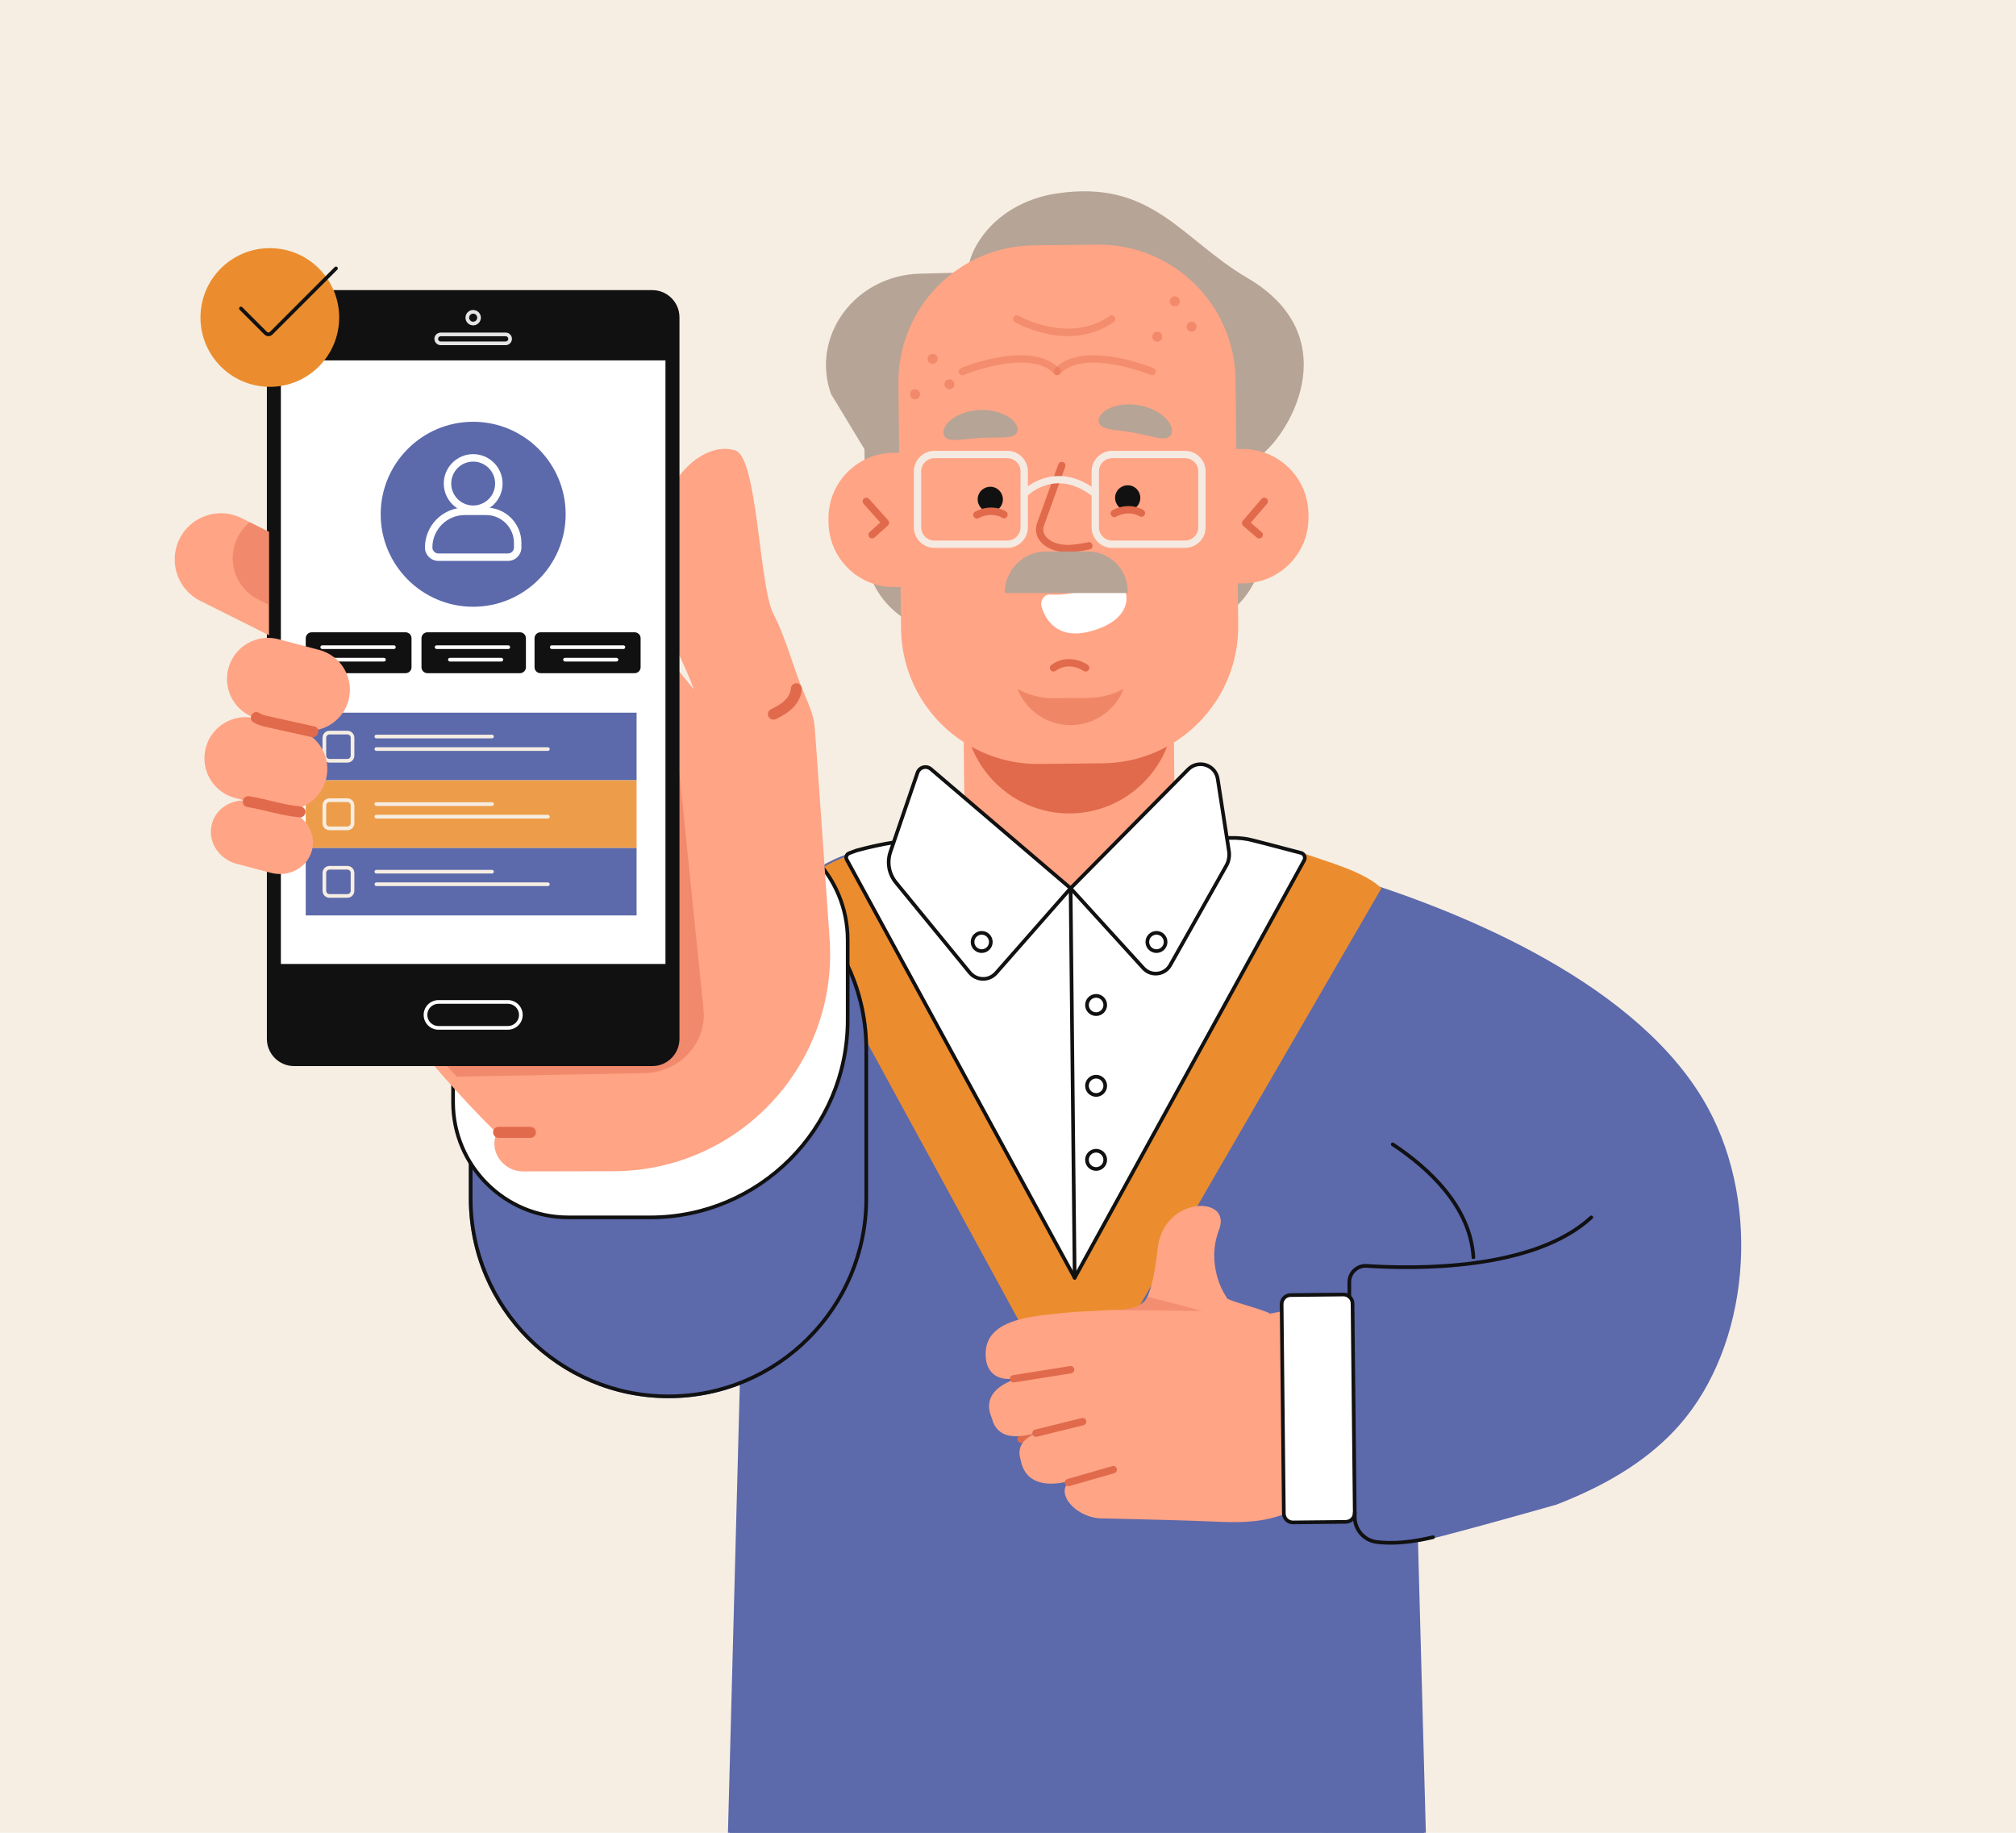 <?xml version="1.0" encoding="utf-8"?>
<!-- Generator: Adobe Illustrator 27.5.0, SVG Export Plug-In . SVG Version: 6.00 Build 0)  -->
<svg version="1.1" xmlns="http://www.w3.org/2000/svg" xmlns:xlink="http://www.w3.org/1999/xlink" x="0px" y="0px"
	 viewBox="0 0 550 500" style="enable-background:new 0 0 550 500;" xml:space="preserve">
<g id="BACKGROUND">
	<rect style="fill:#F6EEE3;" width="550" height="500"/>
</g>
<g id="OBJECTS">
	<g>
		<g>
			<g>
				<g>
					<path style="fill:#5C69AB;" d="M463.87,299.649c-18.882-30.984-63.428-50.085-96.421-60.081
						c-0.009-0.003-5.33,0.348-5.339,0.344c-4.924-3.569-5.437-6.599-12.337-8.1c-9.313-2.025-29.378-5.948-38.994-5.844
						l-35.532,0.384c-10.634,0.115-20.576,4.946-31.12,5.06c-66.148,0.715-41.454,133.516-41.454,133.516L199.097,500l189.397,0.01
						c0,0-2.143-79.522-2.147-79.691c0.004,0.13,34.908-9.068,38.176-10.335c12.426-4.819,24.44-11.469,33.329-21.603
						c19.581-22.323,21.634-60.221,7.685-85.84C465.006,301.565,464.45,300.602,463.87,299.649z"/>
					<path style="fill:#5C69AB;" d="M388.494,500.51l-189.397-0.01c-0.135,0-0.264-0.055-0.358-0.151
						c-0.094-0.097-0.145-0.227-0.142-0.362l3.575-135.018c-0.462-2.544-15.362-86.608,12.2-120.135
						c7.484-9.104,17.494-13.788,29.75-13.92c5.204-0.056,10.377-1.303,15.381-2.508c5.09-1.227,10.353-2.494,15.738-2.553
						l35.531-0.384c0.127-0.001,0.256-0.002,0.386-0.002c11.453,0,35.938,5.252,38.721,5.857c4.788,1.042,6.645,2.849,8.793,4.941
						c1.026,1,2.087,2.033,3.589,3.138c0.461-0.029,1.775-0.115,2.96-0.192c2.27-0.148,2.27-0.148,2.35-0.128
						c27.486,8.327,76.566,27.224,96.727,60.306l0,0c0.58,0.951,1.145,1.931,1.68,2.911c14.613,26.841,11.209,64.796-7.749,86.409
						c-7.816,8.911-18.782,16.021-33.524,21.739c-0.315,0.123-32.356,9.16-37.848,10.202c0.152,5.647,2.118,78.58,2.139,79.345
						c0.004,0.135-0.048,0.266-0.142,0.362C388.758,500.455,388.629,500.51,388.494,500.51z M199.61,499.5l188.37,0.01
						c-0.2-7.427-2.13-79.018-2.134-79.18c-0.005-0.196,0.106-0.377,0.284-0.462c0.06-0.029,0.126-0.046,0.191-0.049
						c1.756-0.301,34.984-9.125,38.02-10.302c14.588-5.658,25.427-12.681,33.134-21.468c18.7-21.318,22.049-58.773,7.622-85.271
						c-0.526-0.966-1.083-1.932-1.654-2.87l0,0c-19.967-32.764-68.712-51.545-96.054-59.836c-0.268,0.017-1.145,0.074-2.103,0.137
						c-3.272,0.213-3.274,0.213-3.399,0.15c-1.706-1.229-2.879-2.371-3.913-3.377c-2.122-2.067-3.799-3.701-8.308-4.681
						c-12.635-2.749-30.407-5.939-38.882-5.833l-35.531,0.384c-5.272,0.057-10.48,1.312-15.516,2.525
						c-5.059,1.218-10.288,2.478-15.605,2.536c-11.947,0.129-21.7,4.689-28.988,13.554c-27.551,33.512-12.139,118.515-11.98,119.37
						c0.006,0.035,0.009,0.07,0.008,0.105L199.61,499.5z"/>
				</g>
				<g>
					<path style="fill:#B6A496;" d="M340.268,75.798c-18.094-10.607-25.918-27.007-52.151-22.994
						c-8.409,1.286-16.115,5.642-20.69,12.439c-1.798,2.671-3.171,5.743-3.424,9.07l-13.021,0.347
						c-17.671,0.471-29.856,16.936-24.276,32.804l9.138,15.088l0.314,27.452c0.145,12.731,11.173,22.94,24.631,22.803l59.513-0.608
						c13.458-0.138,24.25-10.57,24.104-23.301l-0.283-24.787C352.792,117.177,366.874,91.395,340.268,75.798z"/>
					<g>
						<g>
							<path style="fill:#FFA485;" d="M356.965,140.18c-0.107-9.879-8.202-17.801-18.081-17.694l-1.598,0.017l-0.204-18.845
								c-0.223-20.61-17.111-37.138-37.721-36.915l-17.345,0.187c-20.61,0.223-37.138,17.111-36.915,37.721l0.204,18.845
								l-1.59,0.017c-9.879,0.107-17.801,8.202-17.694,18.081l0.01,0.882c0.107,9.879,8.202,17.801,18.081,17.694l1.59-0.017
								l0.123,11.351c0.141,13.008,6.926,24.38,17.09,30.949l0.135,12.476c0.171,15.77,13.212,28.533,28.982,28.362
								c15.77-0.17,28.533-13.212,28.363-28.982l-0.127-11.759c10.65-6.672,17.685-18.553,17.539-32.04l-0.123-11.351l1.597-0.017
								c9.879-0.107,17.801-8.202,17.694-18.081L356.965,140.18z"/>
							<g>
								<path style="fill:#E06A4B;" d="M343.538,146.903c-0.232,0-0.464-0.08-0.652-0.242l-3.705-3.191
									c-0.418-0.36-0.466-0.989-0.108-1.408l5.095-5.956c0.359-0.421,0.992-0.467,1.41-0.11c0.419,0.359,0.469,0.99,0.109,1.41
									l-4.447,5.199l2.95,2.541c0.419,0.36,0.466,0.992,0.105,1.411C344.098,146.785,343.818,146.903,343.538,146.903z"/>
								<path style="fill:#E06A4B;" d="M237.927,146.887c-0.274,0-0.546-0.112-0.744-0.331c-0.369-0.411-0.336-1.043,0.075-1.413
									l2.895-2.604l-4.559-5.102c-0.368-0.412-0.333-1.044,0.079-1.412c0.413-0.368,1.044-0.332,1.412,0.079l5.223,5.845
									c0.367,0.411,0.333,1.041-0.077,1.41l-3.635,3.271C238.404,146.802,238.165,146.887,237.927,146.887z"/>
								<g>
									<g>
										<g>
											<path style="fill:#E06A4B;" d="M296.189,183.202c-0.197,0-0.397-0.059-0.571-0.18l0,0
												c-0.159-0.111-3.958-2.681-7.613-0.012c-0.446,0.326-1.072,0.228-1.397-0.218c-0.325-0.446-0.229-1.071,0.218-1.398
												c3.861-2.821,8.191-1.24,9.94-0.01c0.452,0.317,0.561,0.941,0.243,1.393
												C296.813,183.054,296.504,183.202,296.189,183.202z"/>
										</g>
									</g>
									<g>
										<g>
											<g>
												<path style="fill:#B6A496;" d="M318.251,119.472c-1.323,0.318-2.889-0.125-4.425-0.464
													c-1.54-0.375-3.096-0.713-4.458-0.958c-1.365-0.247-2.941-0.474-4.514-0.661c-1.558-0.219-3.185-0.353-4.304-1.111
													c-1.083-0.715-1.308-2.242,0.387-3.765c1.603-1.491,5.335-2.754,9.853-1.95c4.508,0.825,7.531,3.306,8.482,5.258
													C320.294,117.834,319.525,119.182,318.251,119.472z"/>
											</g>
											<g>
												<path style="fill:#B6A496;" d="M258.636,119.763c1.276,0.481,2.882,0.237,4.448,0.093c1.574-0.18,3.158-0.32,4.54-0.393
													c1.384-0.074,2.976-0.103,4.56-0.091c1.573-0.023,3.204,0.048,4.405-0.564c1.161-0.574,1.569-2.062,0.069-3.785
													c-1.411-1.68-4.963-3.4-9.544-3.168c-4.574,0.255-7.872,2.339-9.05,4.157
													C256.806,117.882,257.407,119.316,258.636,119.763z"/>
											</g>
										</g>
									</g>
								</g>
								<path style="fill:#111111;" d="M304.528,134.389c-0.794,1.727-0.038,3.771,1.689,4.566c1.727,0.794,3.772,0.038,4.566-1.69
									c0.794-1.727,0.038-3.772-1.69-4.566C307.367,131.906,305.322,132.662,304.528,134.389z"/>
								<path style="fill:#E06A4B;" d="M303.998,141.067c-0.36,0-0.709-0.195-0.888-0.537c-0.255-0.49-0.065-1.094,0.424-1.35
									c4.679-2.441,8.272-0.126,8.423-0.027c0.461,0.305,0.587,0.926,0.282,1.386c-0.304,0.459-0.922,0.586-1.381,0.285
									c-0.123-0.078-2.807-1.747-6.398,0.13C304.313,141.03,304.153,141.067,303.998,141.067z"/>
								<path style="fill:#111111;" d="M267.039,134.795c-0.794,1.727-0.038,3.771,1.69,4.566c1.727,0.794,3.772,0.038,4.566-1.69
									c0.794-1.727,0.038-3.772-1.69-4.566C269.877,132.311,267.833,133.067,267.039,134.795z"/>
								<path style="fill:#E06A4B;" d="M266.509,141.472c-0.36,0-0.709-0.195-0.888-0.537c-0.255-0.49-0.065-1.094,0.424-1.35
									c4.683-2.444,8.272-0.128,8.423-0.027c0.461,0.305,0.587,0.925,0.282,1.386c-0.303,0.46-0.919,0.587-1.381,0.285
									c-0.121-0.077-2.805-1.746-6.398,0.13C266.823,141.436,266.664,141.472,266.509,141.472z"/>
								<path style="fill:#E06A4B;" d="M291.247,150.657c-3.249,0-6.12-1.195-7.601-3.195c-1.053-1.421-1.305-3.112-0.709-4.759
									l5.8-16.047c0.188-0.52,0.763-0.788,1.28-0.601c0.52,0.188,0.788,0.761,0.601,1.28l-5.8,16.047
									c-0.365,1.012-0.215,2.011,0.435,2.889c1.189,1.606,3.704,2.506,6.57,2.37c1.531-0.078,3.226-0.319,5.036-0.718
									c0.534-0.123,1.072,0.221,1.191,0.762c0.119,0.539-0.222,1.073-0.762,1.191c-1.918,0.422-3.724,0.679-5.364,0.762
									C291.698,150.651,291.472,150.657,291.247,150.657z"/>
								<path style="opacity:0.39;fill:#E06A4B;" d="M262.536,102.352c-0.394,0-0.766-0.232-0.925-0.618
									c-0.211-0.51,0.031-1.095,0.542-1.306c0.788-0.325,19.385-7.886,26.994,0.241c0.377,0.403,0.356,1.036-0.047,1.413
									c-0.403,0.378-1.036,0.357-1.414-0.046c-6.664-7.12-24.589,0.166-24.77,0.241
									C262.792,102.327,262.663,102.352,262.536,102.352z"/>
								<path style="opacity:0.39;fill:#E06A4B;" d="M314.299,102.352c-0.127,0-0.256-0.024-0.381-0.076
									c-0.18-0.075-18.105-7.36-24.771-0.241c-0.379,0.402-1.011,0.423-1.414,0.046c-0.403-0.377-0.424-1.01-0.047-1.413
									c7.611-8.125,26.207-0.565,26.995-0.241c0.511,0.212,0.753,0.796,0.542,1.306
									C315.064,102.119,314.692,102.352,314.299,102.352z"/>
								<path style="opacity:0.39;fill:#E06A4B;" d="M291.346,91.697c-7.724,0-14.044-3.585-14.439-3.814
									c-0.478-0.277-0.641-0.888-0.364-1.366c0.276-0.479,0.887-0.641,1.366-0.365c0.137,0.079,13.774,7.786,24.808,0.047
									c0.453-0.318,1.076-0.207,1.393,0.245c0.317,0.452,0.208,1.076-0.244,1.393C299.735,90.733,295.352,91.697,291.346,91.697z"
									/>
								<path style="fill:#F5EAE2;" d="M274.804,149.473h-19.867c-3.098,0-5.618-2.52-5.618-5.618V128.61
									c0-3.098,2.52-5.618,5.618-5.618h19.867c3.098,0,5.618,2.52,5.618,5.618v15.246
									C280.422,146.953,277.901,149.473,274.804,149.473z M254.936,124.992c-1.995,0-3.618,1.623-3.618,3.618v15.246
									c0,1.995,1.623,3.618,3.618,3.618h19.867c1.995,0,3.618-1.623,3.618-3.618V128.61c0-1.995-1.623-3.618-3.618-3.618H254.936z
									"/>
								<path style="fill:#F5EAE2;" d="M323.293,149.473h-19.867c-3.098,0-5.618-2.52-5.618-5.618V128.61
									c0-3.098,2.521-5.618,5.618-5.618h19.867c3.098,0,5.618,2.52,5.618,5.618v15.246
									C328.911,146.953,326.391,149.473,323.293,149.473z M303.426,124.992c-1.995,0-3.618,1.623-3.618,3.618v15.246
									c0,1.995,1.623,3.618,3.618,3.618h19.867c1.995,0,3.618-1.623,3.618-3.618V128.61c0-1.995-1.623-3.618-3.618-3.618H303.426z
									"/>
								<path style="fill:#F5EAE2;" d="M298.807,135.737c-0.216,0-0.434-0.07-0.618-0.214c-10.215-8.045-17.728-0.424-18.043-0.095
									c-0.38,0.398-1.014,0.414-1.413,0.032c-0.398-0.38-0.415-1.011-0.036-1.411c0.089-0.094,9.052-9.294,20.73-0.097
									c0.434,0.342,0.508,0.971,0.166,1.404C299.395,135.606,299.102,135.737,298.807,135.737z"/>
								<g>
									<path style="fill:#FFFFFF;" d="M305.399,158.608c-1.183-1.105-2.987-1.181-4.343-0.298
										c-2.472,1.609-7.72,4.319-14.523,3.89c-1.67-0.106-2.835,1.664-2.378,3.274c1.005,3.54,4.317,9.29,13.632,6.672
										C309.136,168.956,308.482,161.488,305.399,158.608z"/>
									<path style="fill:#B6A496;" d="M307.656,161.792h-33.565l0,0c0-6.267,5.08-11.348,11.348-11.348h11.344
										c6.005,0,10.873,4.868,10.873,10.873V161.792z"/>
								</g>
								<g>
									<circle style="opacity:0.46;fill:#E06A4B;" cx="254.443" cy="97.889" r="1.361"/>
									<circle style="opacity:0.46;fill:#E06A4B;" cx="249.648" cy="107.553" r="1.361"/>
									<circle style="opacity:0.46;fill:#E06A4B;" cx="259.021" cy="104.831" r="1.361"/>
								</g>
								<g>
									<circle style="opacity:0.46;fill:#E06A4B;" cx="320.503" cy="82.186" r="1.361"/>
									<circle style="opacity:0.46;fill:#E06A4B;" cx="315.709" cy="91.85" r="1.361"/>
									<circle style="opacity:0.46;fill:#E06A4B;" cx="325.082" cy="89.128" r="1.361"/>
								</g>
								<path style="opacity:0.5;fill:#E06A4B;" d="M287.62,190.486c-3.648,0.039-7.079-0.891-10.056-2.544
									c2.314,5.83,8.049,9.954,14.671,9.883c6.523-0.071,12.097-4.193,14.353-9.935c-2.833,1.555-6.077,2.457-9.534,2.495
									L287.62,190.486z"/>
							</g>
							<path style="fill:#E06A4B;" d="M283.546,208.42c-6.708,0.072-13.016-1.638-18.489-4.677
								c4.255,10.72,14.798,18.302,26.974,18.17c11.994-0.13,22.242-7.708,26.39-18.266c-5.208,2.859-11.173,4.518-17.53,4.586
								L283.546,208.42z"/>
						</g>
					</g>
				</g>
				<g>
					<path style="fill:#EB8D2E;" d="M376.874,242.327c-4.511-4.428-14.29-7.085-20.893-9.404c0.14,0.368,0.035,1.414-0.176,1.796
						L293.19,348.595l-62.186-114.073c-0.153-0.28-0.179-0.587-0.111-0.87c-6.416,2.265-11.641,6.156-15.876,11.215l65.197,119.598
						c5.581,10.237,20.271,10.264,25.888,0.047L376.874,242.327z"/>
					<g>
						<path style="fill:#FFFFFF;" d="M355.805,234.719c0.441-0.802,0.016-1.803-0.868-2.036c-3.948-1.044-13.334-3.519-14.31-3.704
							c-16.384-3.112-32.318,12.905-48.55,13.349c-19.385,0.53-19.883-20.842-58.441-10.291c-0.107,0.029-1.123,0.403-1.993,0.746
							c-0.693,0.274-0.995,1.086-0.638,1.741l62.186,114.073L355.805,234.719z"/>
						<path style="fill:#111111;" d="M293.19,349.096L293.19,349.096c-0.184,0-0.352-0.101-0.439-0.261l-62.186-114.074
							c-0.237-0.435-0.277-0.951-0.108-1.417c0.17-0.469,0.535-0.844,1.001-1.028c0.81-0.32,1.894-0.723,2.045-0.764
							c24.244-6.633,33.635-0.719,41.924,4.5c4.876,3.07,9.491,5.983,16.636,5.774c7.173-0.196,14.467-3.56,21.52-6.813
							c8.819-4.068,17.934-8.276,27.138-6.527c0.875,0.167,8.283,2.111,14.344,3.712c0.569,0.15,1.029,0.547,1.262,1.089
							c0.232,0.544,0.202,1.153-0.083,1.672l-62.614,113.877C293.541,348.996,293.373,349.096,293.19,349.096z M252.498,229.616
							c-5.055,0-11.151,0.827-18.73,2.901c-0.11,0.033-1.085,0.391-1.942,0.729c-0.203,0.081-0.355,0.236-0.428,0.439
							c-0.072,0.199-0.056,0.411,0.046,0.597l61.749,113.272l62.174-113.077c0-0.001,0-0.001,0-0.001
							c0.137-0.247,0.151-0.538,0.041-0.796c-0.11-0.257-0.328-0.445-0.599-0.516c-8.545-2.258-13.614-3.571-14.275-3.697
							c-8.884-1.688-17.855,2.451-26.531,6.453c-7.145,3.295-14.533,6.703-21.911,6.905c-7.431,0.197-12.188-2.775-17.195-5.928
							C269.363,233.416,263.326,229.616,252.498,229.616z"/>
					</g>
					<g>
						<line style="fill:#FFFFFF;" x1="292.077" y1="242.327" x2="293.19" y2="348.595"/>
						<path style="fill:#111111;" d="M293.19,349.096c-0.273,0-0.497-0.221-0.5-0.495l-1.113-106.269
							c-0.003-0.276,0.219-0.502,0.495-0.505c0.001,0,0.003,0,0.005,0c0.273,0,0.497,0.22,0.5,0.495l1.113,106.269
							c0.003,0.275-0.219,0.502-0.495,0.505C293.194,349.096,293.192,349.096,293.19,349.096z"/>
					</g>
					<g>
						<path style="fill:#FFFFFF;" d="M301.53,296.219c0,1.377-1.116,2.493-2.493,2.493c-1.377,0-2.493-1.116-2.493-2.493
							c0-1.377,1.116-2.493,2.493-2.493C300.414,293.726,301.53,294.842,301.53,296.219z"/>
						<path style="fill:#111111;" d="M299.037,299.212c-1.65,0-2.993-1.343-2.993-2.993c0-1.65,1.343-2.993,2.993-2.993
							c1.65,0,2.993,1.343,2.993,2.993C302.03,297.869,300.688,299.212,299.037,299.212z M299.037,294.226
							c-1.099,0-1.993,0.895-1.993,1.993c0,1.099,0.895,1.993,1.993,1.993s1.993-0.895,1.993-1.993
							C301.03,295.12,300.136,294.226,299.037,294.226z"/>
					</g>
					<g>
						<path style="fill:#FFFFFF;" d="M301.53,316.419c0,1.377-1.116,2.493-2.493,2.493c-1.377,0-2.493-1.116-2.493-2.493
							c0-1.377,1.116-2.493,2.493-2.493C300.414,313.926,301.53,315.042,301.53,316.419z"/>
						<path style="fill:#111111;" d="M299.037,319.412c-1.65,0-2.993-1.343-2.993-2.993c0-1.65,1.343-2.993,2.993-2.993
							c1.65,0,2.993,1.343,2.993,2.993C302.03,318.069,300.688,319.412,299.037,319.412z M299.037,314.426
							c-1.099,0-1.993,0.895-1.993,1.993c0,1.099,0.895,1.993,1.993,1.993s1.993-0.895,1.993-1.993
							C301.03,315.32,300.136,314.426,299.037,314.426z"/>
					</g>
					<g>
						<path style="fill:#FFFFFF;" d="M301.53,274.171c0,1.377-1.116,2.493-2.493,2.493c-1.377,0-2.493-1.116-2.493-2.493
							c0-1.377,1.116-2.493,2.493-2.493C300.414,271.678,301.53,272.794,301.53,274.171z"/>
						<path style="fill:#111111;" d="M299.037,277.164c-1.65,0-2.993-1.343-2.993-2.993s1.343-2.993,2.993-2.993
							c1.65,0,2.993,1.343,2.993,2.993S300.688,277.164,299.037,277.164z M299.037,272.178c-1.099,0-1.993,0.895-1.993,1.993
							s0.895,1.993,1.993,1.993s1.993-0.895,1.993-1.993S300.136,272.178,299.037,272.178z"/>
					</g>
					<g>
						<g>
							<g>
								<path style="fill:#FFFFFF;" d="M332.21,212.494l3.068,19.704c0.212,1.363-0.041,2.759-0.719,3.961l-15.303,27.143
									c-1.519,2.695-5.23,3.115-7.314,0.828l-19.866-21.803l32.089-32.435C326.899,207.13,331.612,208.654,332.21,212.494z"/>
								<path style="fill:#111111;" d="M315.282,266.114c-1.412,0-2.739-0.583-3.709-1.647l-19.865-21.803
									c-0.18-0.197-0.174-0.5,0.014-0.689l32.089-32.435c1.399-1.414,3.44-1.912,5.333-1.299c1.891,0.611,3.255,2.211,3.561,4.175
									l3.068,19.704c0.229,1.469-0.048,2.99-0.777,4.284l-15.303,27.143c-0.804,1.427-2.198,2.35-3.824,2.534
									C315.672,266.103,315.477,266.114,315.282,266.114z M292.767,242.341l19.545,21.452c0.884,0.971,2.133,1.449,3.444,1.294
									c1.304-0.147,2.421-0.888,3.065-2.03l15.303-27.144c0.62-1.099,0.854-2.391,0.66-3.639l-3.068-19.704c0,0,0,0,0-0.001
									c-0.251-1.612-1.328-2.875-2.881-3.377c-1.552-0.503-3.165-0.109-4.314,1.051L292.767,242.341z"/>
							</g>
							<g>
								<path style="fill:#FFFFFF;" d="M317.996,256.981c0,1.377-1.116,2.493-2.493,2.493c-1.377,0-2.493-1.116-2.493-2.493
									c0-1.377,1.116-2.493,2.493-2.493C316.879,254.487,317.996,255.604,317.996,256.981z"/>
								<path style="fill:#111111;" d="M315.502,259.974c-1.65,0-2.993-1.343-2.993-2.993c0-1.65,1.343-2.993,2.993-2.993
									c1.651,0,2.994,1.343,2.994,2.993C318.496,258.631,317.153,259.974,315.502,259.974z M315.502,254.987
									c-1.099,0-1.993,0.895-1.993,1.993c0,1.099,0.895,1.993,1.993,1.993c1.1,0,1.994-0.895,1.994-1.993
									C317.496,255.882,316.602,254.987,315.502,254.987z"/>
							</g>
							<g>
								<path style="fill:#FFFFFF;" d="M253.964,209.804l38.112,32.523l-20.325,23.117c-1.925,2.19-5.355,2.13-7.204-0.125
									l-20.107-24.536c-1.926-2.35-2.499-5.529-1.515-8.403l7.382-21.574C250.832,209.275,252.734,208.754,253.964,209.804z"/>
								<path style="fill:#111111;" d="M268.204,267.549c-0.03,0-0.061,0-0.091-0.001c-1.537-0.026-2.978-0.724-3.951-1.913
									L244.055,241.1c-2.05-2.502-2.649-5.822-1.602-8.883l7.382-21.574c0.299-0.875,1.011-1.544,1.904-1.788
									c0.89-0.246,1.845-0.033,2.55,0.568l0,0l38.112,32.523c0.102,0.087,0.165,0.211,0.175,0.345
									c0.009,0.133-0.035,0.265-0.123,0.366l-20.325,23.117C271.133,266.905,269.707,267.549,268.204,267.549z M252.487,209.753
									c-0.16,0-0.322,0.021-0.483,0.066c-0.582,0.159-1.027,0.578-1.222,1.147l-7.382,21.574c-0.935,2.73-0.4,5.693,1.429,7.925
									l20.107,24.535c0.787,0.962,1.952,1.525,3.194,1.547c1.23,0.051,2.427-0.501,3.246-1.435l19.99-22.736l-37.726-32.193
									C253.309,209.901,252.905,209.753,252.487,209.753z"/>
							</g>
							<g>
								<path style="fill:#FFFFFF;" d="M270.317,256.981c0,1.377-1.116,2.493-2.493,2.493c-1.377,0-2.493-1.116-2.493-2.493
									c0-1.377,1.116-2.493,2.493-2.493C269.201,254.487,270.317,255.604,270.317,256.981z"/>
								<path style="fill:#111111;" d="M267.824,259.974c-1.65,0-2.993-1.343-2.993-2.993c0-1.65,1.343-2.993,2.993-2.993
									s2.993,1.343,2.993,2.993C270.817,258.631,269.475,259.974,267.824,259.974z M267.824,254.987
									c-1.099,0-1.993,0.895-1.993,1.993c0,1.099,0.895,1.993,1.993,1.993c1.099,0,1.993-0.895,1.993-1.993
									C269.817,255.882,268.923,254.987,267.824,254.987z"/>
							</g>
						</g>
					</g>
				</g>
			</g>
			<g>
				<g>
					<g>
						<g>
							<g>
								<g>
									<g>
										<path style="fill:#E06A4B;" d="M278.53,393.628c-0.438,0-0.837-0.289-0.962-0.728c-0.146-0.522,0.148-1.065,0.666-1.227
											c1.014-0.315,1.748-0.516,2.383-0.652c0.521-0.115,1.04,0.204,1.178,0.721c0.137,0.516-0.155,1.048-0.664,1.21
											c-0.691,0.22-1.508,0.431-2.354,0.646C278.695,393.618,278.612,393.628,278.53,393.628z"/>
										<g>
											<path style="fill:#FFA485;" d="M278.531,392.628c0.783-0.199,1.504-0.388,2.138-0.583c0.005-0.003,0.01-0.007,0.015-0.01
												C280.034,392.181,279.313,392.386,278.531,392.628z"/>
											<path style="fill:#FFA485;" d="M359.707,355.751l-13.218,2.625c-1.573-1.046-9.718-3.06-11.354-3.959
												c0,0-0.079-0.008-0.228-0.023l-0.843-1.375c0,0-5.138-8.037-1.482-17.538c3.656-9.501-15.168-9.19-16.73,5.049
												c-1.564,14.239-4.076,14.878-4.076,14.878s-1.128,1.448-5.817,1.926c-1.123,0.015-2.265,0.029-3.382,0.066
												c-3.958,0.254-5.043,0.304-9.679,0.512c-9.74,1.142-26.032,1.051-23.795,13.706c1.151,4.326,4.707,4.964,8.366,4.427
												c-4.986,1.753-9.451,4.809-6.882,10.867c1.531,5.803,6.858,5.452,12.044,4.07c-0.702,0.307-1.359,0.656-1.946,1.052
												c0.046-0.01,0.098-0.026,0.143-0.036c-0.049,0.016-0.109,0.03-0.159,0.046c-1.982,1.345-3.126,3.27-2.219,6.222
												c1.303,7.092,8.071,7.298,13.704,5.646c-4.838,3.15,1.46,10.542,9.013,10.337c10.606,0.251,21.12,0.459,31.73,0.92
												c7.488,0.326,14.573-0.116,21.136-3.843l8.078,0.239L359.707,355.751z"/>
										</g>
										<path style="opacity:0.36;fill:#E06A4B;" d="M313.026,353.754c-0.722,1.515-1.25,1.654-1.25,1.654
											s-1.229,1.593-6.512,1.991l0.013,0.03l22.738,0.241C328.015,357.67,320.438,355.569,313.026,353.754z"/>
									</g>
								</g>
							</g>
						</g>
						<g>
							<g>
								<path style="fill:#FFFFFF;" d="M352.743,415.329l14.409-0.151c1.363-0.014,2.455-1.131,2.441-2.493l-0.599-57.086
									c-0.014-1.363-1.13-2.456-2.493-2.441l-14.41,0.151c-1.363,0.014-2.455,1.13-2.441,2.493l0.598,57.086
									C350.265,414.251,351.381,415.344,352.743,415.329z"/>
								<path style="fill:#111111;" d="M352.716,415.829c-0.78,0-1.516-0.3-2.074-0.847c-0.566-0.555-0.883-1.297-0.892-2.089
									l-0.599-57.087c-0.008-0.792,0.293-1.54,0.848-2.106c0.555-0.566,1.296-0.883,2.089-0.891l14.41-0.151
									c0.82-0.003,1.54,0.292,2.107,0.847c0.566,0.555,0.883,1.297,0.891,2.09l0.599,57.086c0.009,0.792-0.292,1.54-0.847,2.106
									c-0.555,0.566-1.297,0.883-2.089,0.892l-14.41,0.15h0.001C352.737,415.829,352.727,415.829,352.716,415.829z
									 M366.53,353.658c-0.008,0-0.015,0-0.021,0l-14.411,0.151c-1.084,0.011-1.957,0.902-1.946,1.987l0.599,57.086
									c0.006,0.525,0.216,1.018,0.591,1.385c0.37,0.362,0.858,0.561,1.375,0.561c0.009,0,0.022-0.001,0.022,0l14.409-0.15
									c0.525-0.006,1.018-0.216,1.385-0.591c0.368-0.376,0.567-0.872,0.562-1.396l-0.599-57.087
									c-0.005-0.525-0.215-1.018-0.59-1.385C367.535,353.856,367.047,353.658,366.53,353.658z"/>
							</g>
						</g>
						<path style="fill:#111111;" d="M379.339,421.396c-1.399,0-2.721-0.084-3.961-0.255c-3.582-0.491-6.284-3.618-6.284-7.273
							v-1.182c0-0.276,0.224-0.5,0.5-0.5c0.276,0,0.5,0.224,0.5,0.5v1.182c0,3.158,2.33,5.859,5.421,6.283
							c4.176,0.573,9.336,0.145,15.335-1.276c0.27-0.067,0.537,0.103,0.602,0.371c0.063,0.269-0.103,0.538-0.371,0.602
							C386.726,420.878,382.794,421.396,379.339,421.396z"/>
						<path style="fill:#111111;" d="M368.121,354.254c-0.276,0-0.5-0.224-0.5-0.5v-3.978c0-1.38,0.555-2.659,1.563-3.603
							c1.009-0.946,2.327-1.422,3.711-1.324c13.096,0.866,45.253,1.332,60.902-13.107c0.203-0.188,0.52-0.175,0.706,0.028
							c0.188,0.203,0.175,0.52-0.028,0.706c-15.935,14.703-48.42,14.248-61.646,13.371c-1.107-0.075-2.155,0.302-2.962,1.057
							c-0.803,0.751-1.245,1.772-1.245,2.872v3.978C368.621,354.03,368.397,354.254,368.121,354.254z"/>
						<path style="fill:#111111;" d="M401.973,343.499c-0.263,0-0.483-0.205-0.499-0.47c-0.823-13.774-12.305-24.148-21.793-30.426
							c-0.229-0.152-0.293-0.463-0.141-0.693c0.15-0.229,0.463-0.295,0.693-0.141c9.677,6.402,21.391,17.013,22.238,31.199
							c0.017,0.276-0.193,0.513-0.469,0.529C401.992,343.499,401.982,343.499,401.973,343.499z"/>
						<path style="fill:#E06A4B;" d="M276.523,377.148c-0.483,0-0.908-0.35-0.986-0.843c-0.087-0.545,0.284-1.058,0.83-1.145
							l15.561-2.48c0.546-0.089,1.058,0.285,1.145,0.83c0.087,0.545-0.284,1.058-0.83,1.145l-15.562,2.48
							C276.629,377.145,276.575,377.148,276.523,377.148z"/>
						<path style="fill:#E06A4B;" d="M282.63,391.981c-0.449,0-0.857-0.305-0.97-0.761c-0.133-0.536,0.195-1.078,0.731-1.21
							l12.743-3.145c0.537-0.136,1.078,0.195,1.21,0.731c0.133,0.536-0.195,1.078-0.731,1.21l-12.743,3.145
							C282.79,391.973,282.709,391.981,282.63,391.981z"/>
						<path style="fill:#E06A4B;" d="M291.477,405.455c-0.435,0-0.834-0.285-0.96-0.725c-0.152-0.53,0.154-1.084,0.685-1.236
							l12.23-3.51c0.527-0.15,1.084,0.153,1.236,0.685c0.152,0.53-0.154,1.084-0.685,1.236l-12.23,3.51
							C291.661,405.442,291.568,405.455,291.477,405.455z"/>
					</g>
				</g>
			</g>
		</g>
		<g>
			<g>
				<path style="fill:#5C69AB;" d="M182.371,380.935L182.371,380.935c-29.68,0-53.964-24.284-53.964-53.964v-40.709
					c0-29.68,24.284-53.964,53.964-53.964h0c29.68,0,53.964,24.284,53.964,53.964v40.709
					C236.335,356.651,212.051,380.935,182.371,380.935z"/>
				<path style="fill:#5C69AB;" d="M182.371,381.435c-30.031,0-54.463-24.432-54.463-54.463v-40.709
					c0-30.031,24.432-54.464,54.463-54.464c30.031,0,54.464,24.433,54.464,54.464v40.709
					C236.835,357.003,212.402,381.435,182.371,381.435z M182.371,232.799c-29.48,0-53.463,23.983-53.463,53.464v40.709
					c0,29.479,23.983,53.463,53.463,53.463s53.464-23.983,53.464-53.463v-40.709C235.835,256.782,211.851,232.799,182.371,232.799z"
					/>
			</g>
			<path style="fill:#111111;" d="M182.371,381.435c-30.031,0-54.463-24.432-54.463-54.463v-40.709
				c0-30.031,24.432-54.464,54.463-54.464c30.031,0,54.464,24.433,54.464,54.464v40.709
				C236.835,357.003,212.402,381.435,182.371,381.435z M182.371,232.799c-29.48,0-53.463,23.983-53.463,53.464v40.709
				c0,29.479,23.983,53.463,53.463,53.463s53.464-23.983,53.464-53.463v-40.709C235.835,256.782,211.851,232.799,182.371,232.799z"
				/>
			<g>
				<path style="fill:#FFFFFF;" d="M177.436,332.109h-22.421c-17.273,0-31.405-14.132-31.405-31.405v-22.421
					c0-29.604,24.222-53.826,53.826-53.826h21.843c17.591,0,31.983,14.392,31.983,31.983v21.843
					C231.262,307.888,207.04,332.109,177.436,332.109z"/>
				<path style="fill:#111111;" d="M177.436,332.609h-22.421c-17.593,0-31.905-14.313-31.905-31.905v-22.421
					c0-29.956,24.371-54.326,54.326-54.326h21.843c17.911,0,32.483,14.572,32.483,32.483v21.843
					C231.762,308.238,207.392,332.609,177.436,332.609z M177.436,224.957c-29.404,0-53.326,23.922-53.326,53.326v22.421
					c0,17.041,13.864,30.905,30.905,30.905h22.421c29.404,0,53.326-23.922,53.326-53.326V256.44
					c0-17.36-14.123-31.483-31.483-31.483H177.436z"/>
			</g>
			<g>
				<g>
					<g>
						<path style="fill:#FFA485;" d="M189.291,188.07c-2.996-8.156-4.434-8.978-6.92-17.304c-4.313-14.446-2.273-31.625,0.58-37.164
							c4.048-7.858,11.54-12.709,17.692-10.696c6.053,1.98,6.44,37.04,10.363,44.592c3.555,6.845,5.427,14.873,8.494,21.95
							c1.161,2.681,2.335,5.406,2.705,8.303c0.151,1.18,2.122,29.447,4.126,58.434c2.365,34.207-24.712,63.273-59.001,63.337
							l-24.634,0.046c-4.962,0.009-8.83-4.625-7.578-9.426c0.1-0.383,0.223-0.734,0.375-1.042
							c-10.307-10.205-19.874-21.158-28.601-32.744c43.633-7.724,74.663-7.491,77.055-94.831"/>
					</g>
					<path style="opacity:0.43;fill:#E06A4B;" d="M191.932,275.325l-7.847-76.784l-1.713,70.556
						c-24.818-0.699-36.538,2.581-69.693-3.915l-0.551,14.479c4.005,4.813,8.165,9.508,12.483,14.065l51.162-0.957
						C185.428,292.588,192.875,284.549,191.932,275.325z"/>
					<g>
						<path style="fill:#E06A4B;" d="M136.016,310.419c2.902,0,5.805,0,8.707,0c0.785,0,1.536-0.69,1.5-1.5
							c-0.036-0.813-0.659-1.5-1.5-1.5c-2.902,0-5.805,0-8.707,0c-0.785,0-1.536,0.69-1.5,1.5
							C134.552,309.732,135.175,310.419,136.016,310.419L136.016,310.419z"/>
						<path style="fill:#E06A4B;" d="M215.751,187.889c-0.005,0.092-0.016,0.186-0.019,0.278c-0.007,0.191,0.058-0.299,0.002-0.014
							c-0.036,0.182-0.073,0.361-0.124,0.539c-0.012,0.044-0.17,0.528-0.177,0.525c0.074-0.17,0.089-0.204,0.044-0.102
							c-0.022,0.051-0.046,0.102-0.07,0.152c-0.032,0.067-0.065,0.134-0.1,0.2c-0.086,0.166-0.179,0.327-0.279,0.485
							c-0.049,0.079-0.227,0.448-0.317,0.464c0.11-0.139,0.131-0.166,0.063-0.081c-0.035,0.044-0.07,0.088-0.107,0.131
							c-0.048,0.058-0.097,0.114-0.147,0.171c-0.136,0.154-0.279,0.303-0.426,0.446c-0.142,0.138-0.289,0.271-0.439,0.4
							c-0.076,0.065-0.153,0.128-0.229,0.191c-0.218,0.181,0.12-0.082-0.026,0.022c-0.326,0.232-0.65,0.461-0.99,0.672
							c-0.698,0.433-1.427,0.812-2.161,1.178c-0.704,0.351-0.957,1.403-0.538,2.052c0.464,0.72,1.3,0.913,2.052,0.538
							c1.655-0.825,3.309-1.755,4.612-3.091c1.364-1.4,2.277-3.188,2.376-5.156c0.04-0.785-0.718-1.535-1.5-1.5
							C216.404,186.427,215.793,187.048,215.751,187.889L215.751,187.889z"/>
					</g>
				</g>
				<g>
					<g>
						<path style="fill:#111111;" d="M177.939,290.84H80.241c-4.105,0-7.432-3.328-7.432-7.432V86.577
							c0-4.105,3.328-7.432,7.432-7.432h97.698c4.105,0,7.432,3.327,7.432,7.432v196.831
							C185.371,287.513,182.044,290.84,177.939,290.84z"/>
					</g>
					<rect x="76.629" y="98.32" style="fill:#FFFFFF;" width="104.921" height="164.656"/>
					<g>
						<g>
							<g>
								
									<ellipse transform="matrix(0.707 -0.707 0.707 0.707 -61.394 132.372)" style="fill:#5C69AB;" cx="129.09" cy="140.296" rx="24.731" ry="24.731"/>
								<path style="fill:#5C69AB;" d="M129.09,165.527c-13.913,0-25.231-11.318-25.231-25.231s11.319-25.231,25.231-25.231
									s25.231,11.319,25.231,25.231S143.003,165.527,129.09,165.527z M129.09,116.064c-13.361,0-24.231,10.87-24.231,24.231
									c0,13.361,10.87,24.231,24.231,24.231c13.361,0,24.231-10.87,24.231-24.231C153.322,126.935,142.452,116.064,129.09,116.064
									z"/>
							</g>
							<g>
								<path style="fill:#FFFFFF;" d="M129.09,139.939c-4.424,0-8.022-3.598-8.022-8.023c0-4.423,3.598-8.021,8.022-8.021
									c4.424,0,8.022,3.598,8.022,8.021C137.113,136.34,133.514,139.939,129.09,139.939z M129.09,125.927
									c-3.303,0-5.99,2.686-5.99,5.989c0,3.303,2.687,5.99,5.99,5.99c3.303,0,5.99-2.687,5.99-5.99
									C135.08,128.613,132.393,125.927,129.09,125.927z"/>
								<path style="fill:#FFFFFF;" d="M138.579,153.021h-18.978c-2.025,0-3.672-1.648-3.672-3.672
									c0-5.994,4.876-10.869,10.868-10.869h5.824c5.309,0,9.63,4.321,9.63,9.631v1.238
									C142.251,151.374,140.604,153.021,138.579,153.021z M126.798,140.512c-4.872,0-8.836,3.965-8.836,8.837
									c0,0.904,0.736,1.639,1.639,1.639h18.978c0.903,0,1.639-0.735,1.639-1.639v-1.238c0-4.19-3.408-7.599-7.598-7.599H126.798z"
									/>
							</g>
						</g>
						<g>
							<path style="fill:#111111;" d="M110.644,183.651h-25.61c-0.897,0-1.625-0.727-1.625-1.625v-7.906
								c0-0.897,0.728-1.625,1.625-1.625h25.61c0.897,0,1.625,0.728,1.625,1.625v7.906
								C112.269,182.924,111.542,183.651,110.644,183.651z"/>
							<path style="fill:#FFFFFF;" d="M107.46,177.054H87.909c-0.276,0-0.5-0.224-0.5-0.5s0.224-0.5,0.5-0.5h19.551
								c0.276,0,0.5,0.224,0.5,0.5S107.736,177.054,107.46,177.054z"/>
							<path style="fill:#FFFFFF;" d="M104.754,180.468H90.706c-0.276,0-0.5-0.224-0.5-0.5c0-0.276,0.224-0.5,0.5-0.5h14.048
								c0.276,0,0.5,0.224,0.5,0.5C105.254,180.244,105.031,180.468,104.754,180.468z"/>
						</g>
						<g>
							<path style="fill:#111111;" d="M141.854,183.651h-25.241c-0.897,0-1.625-0.727-1.625-1.625v-7.906
								c0-0.897,0.728-1.625,1.625-1.625h25.241c0.898,0,1.625,0.728,1.625,1.625v7.906
								C143.479,182.924,142.751,183.651,141.854,183.651z"/>
							<path style="fill:#FFFFFF;" d="M138.669,177.054h-19.551c-0.276,0-0.5-0.224-0.5-0.5s0.224-0.5,0.5-0.5h19.551
								c0.276,0,0.5,0.224,0.5,0.5S138.946,177.054,138.669,177.054z"/>
							<path style="fill:#FFFFFF;" d="M136.781,180.468h-14.048c-0.276,0-0.5-0.224-0.5-0.5c0-0.276,0.224-0.5,0.5-0.5h14.048
								c0.276,0,0.5,0.224,0.5,0.5C137.281,180.244,137.058,180.468,136.781,180.468z"/>
						</g>
						<g>
							<path style="fill:#111111;" d="M173.146,183.651h-25.688c-0.897,0-1.625-0.727-1.625-1.625v-7.906
								c0-0.897,0.727-1.625,1.625-1.625h25.688c0.898,0,1.625,0.728,1.625,1.625v7.906
								C174.771,182.924,174.044,183.651,173.146,183.651z"/>
							<path style="fill:#FFFFFF;" d="M170.078,177.054h-19.551c-0.276,0-0.5-0.224-0.5-0.5s0.224-0.5,0.5-0.5h19.551
								c0.276,0,0.5,0.224,0.5,0.5S170.354,177.054,170.078,177.054z"/>
							<path style="fill:#FFFFFF;" d="M168.189,180.468h-14.048c-0.276,0-0.5-0.224-0.5-0.5c0-0.276,0.224-0.5,0.5-0.5h14.048
								c0.276,0,0.5,0.224,0.5,0.5C168.689,180.244,168.465,180.468,168.189,180.468z"/>
						</g>
						<g>
							<rect x="83.409" y="194.428" style="fill:#5C69AB;" width="90.262" height="18.437"/>
							<path style="fill:#F6EEE3;" d="M94.775,208.047H89.89c-1.046,0-1.898-0.852-1.898-1.898v-4.886
								c0-1.046,0.852-1.898,1.898-1.898h4.886c1.046,0,1.898,0.852,1.898,1.898v4.886
								C96.673,207.195,95.822,208.047,94.775,208.047z M89.89,200.365c-0.495,0-0.898,0.403-0.898,0.898v4.886
								c0,0.495,0.403,0.898,0.898,0.898h4.886c0.495,0,0.898-0.403,0.898-0.898v-4.886c0-0.495-0.403-0.898-0.898-0.898H89.89z"/>
							<path style="fill:#F6EEE3;" d="M134.229,201.428h-31.556c-0.276,0-0.5-0.224-0.5-0.5c0-0.276,0.224-0.5,0.5-0.5h31.556
								c0.276,0,0.5,0.224,0.5,0.5C134.729,201.205,134.506,201.428,134.229,201.428z"/>
							<path style="fill:#F6EEE3;" d="M149.475,204.856h-46.801c-0.276,0-0.5-0.224-0.5-0.5c0-0.276,0.224-0.5,0.5-0.5h46.801
								c0.276,0,0.5,0.224,0.5,0.5C149.975,204.632,149.751,204.856,149.475,204.856z"/>
						</g>
						<g>
							<rect x="83.409" y="231.302" style="fill:#5C69AB;" width="90.262" height="18.437"/>
							<path style="fill:#F6EEE3;" d="M94.775,244.921H89.89c-1.046,0-1.898-0.852-1.898-1.898v-4.886
								c0-1.046,0.852-1.898,1.898-1.898h4.886c1.046,0,1.898,0.852,1.898,1.898v4.886
								C96.673,244.069,95.822,244.921,94.775,244.921z M89.89,237.239c-0.495,0-0.898,0.403-0.898,0.898v4.886
								c0,0.496,0.403,0.898,0.898,0.898h4.886c0.495,0,0.898-0.403,0.898-0.898v-4.886c0-0.495-0.403-0.898-0.898-0.898H89.89z"/>
							<path style="fill:#F6EEE3;" d="M134.229,238.302h-31.556c-0.276,0-0.5-0.224-0.5-0.5c0-0.276,0.224-0.5,0.5-0.5h31.556
								c0.276,0,0.5,0.224,0.5,0.5C134.729,238.079,134.506,238.302,134.229,238.302z"/>
							<path style="fill:#F6EEE3;" d="M149.475,241.73h-46.801c-0.276,0-0.5-0.224-0.5-0.5c0-0.276,0.224-0.5,0.5-0.5h46.801
								c0.276,0,0.5,0.224,0.5,0.5C149.975,241.506,149.751,241.73,149.475,241.73z"/>
						</g>
						<g>
							<rect x="83.409" y="212.865" style="fill:#ED9D4A;" width="90.262" height="18.437"/>
							<path style="fill:#F6EEE3;" d="M94.775,226.484H89.89c-1.046,0-1.898-0.852-1.898-1.898V219.7
								c0-1.046,0.852-1.898,1.898-1.898h4.886c1.046,0,1.898,0.852,1.898,1.898v4.886
								C96.673,225.632,95.822,226.484,94.775,226.484z M89.89,218.802c-0.495,0-0.898,0.403-0.898,0.898v4.886
								c0,0.495,0.403,0.898,0.898,0.898h4.886c0.495,0,0.898-0.403,0.898-0.898V219.7c0-0.495-0.403-0.898-0.898-0.898H89.89z"/>
							<path style="fill:#F6EEE3;" d="M134.229,219.865h-31.556c-0.276,0-0.5-0.224-0.5-0.5c0-0.276,0.224-0.5,0.5-0.5h31.556
								c0.276,0,0.5,0.224,0.5,0.5C134.729,219.642,134.506,219.865,134.229,219.865z"/>
							<path style="fill:#F6EEE3;" d="M149.475,223.293h-46.801c-0.276,0-0.5-0.224-0.5-0.5c0-0.276,0.224-0.5,0.5-0.5h46.801
								c0.276,0,0.5,0.224,0.5,0.5C149.975,223.069,149.751,223.293,149.475,223.293z"/>
						</g>
					</g>
					<g>
						<g>
							<path style="opacity:0.89;fill:#FFFFFF;" d="M129.094,88.763c-0.002,0-0.004,0-0.006,0c-0.559,0-1.085-0.218-1.482-0.614
								c-0.398-0.399-0.616-0.926-0.615-1.486c0-0.559,0.218-1.086,0.615-1.484c0.396-0.396,0.923-0.615,1.482-0.615
								c0.561,0.043,1.089,0.217,1.487,0.614c0.397,0.398,0.615,0.926,0.615,1.486c0,0.561-0.219,1.088-0.615,1.484
								c-0.228,0.228-0.496,0.396-0.795,0.5l0,0C129.559,88.725,129.329,88.763,129.094,88.763z M129.615,88.176h0.01H129.615z
								 M129.089,85.564c-0.293,0-0.568,0.114-0.776,0.322c-0.208,0.208-0.323,0.484-0.322,0.777c0,0.294,0.114,0.57,0.322,0.779
								c0.207,0.207,0.498,0.326,0.78,0.321c0.124,0,0.244-0.02,0.358-0.06l0,0c0.156-0.055,0.297-0.143,0.417-0.263
								c0.207-0.207,0.321-0.483,0.322-0.777c0.001-0.293-0.114-0.569-0.322-0.778c-0.208-0.207-0.483-0.321-0.777-0.321
								C129.09,85.564,129.089,85.564,129.089,85.564z"/>
							<path style="opacity:0.89;fill:#FFFFFF;" d="M137.956,94.16l-17.731-0.002c-0.945,0-1.714-0.769-1.714-1.714
								c0-0.459,0.179-0.891,0.504-1.214c0.323-0.323,0.786-0.482,1.212-0.501l17.727,0.001c0.001,0,0.002,0,0.002,0
								c0.457,0,0.887,0.178,1.21,0.503c0.323,0.321,0.502,0.752,0.502,1.21c-0.001,0.731-0.466,1.382-1.155,1.622
								c0,0-0.001,0-0.001,0C138.333,94.128,138.146,94.16,137.956,94.16z M138.35,93.594h0.01H138.35z M120.224,91.73
								c-0.19,0-0.368,0.074-0.501,0.208c-0.137,0.136-0.211,0.315-0.211,0.506c0,0.394,0.32,0.714,0.714,0.714l17.729,0.001
								c0.08,0,0.158-0.013,0.233-0.039c0.288-0.1,0.482-0.372,0.482-0.677c0-0.19-0.075-0.369-0.209-0.503
								c-0.135-0.136-0.313-0.21-0.503-0.21c-0.001,0-0.001,0-0.001,0l-17.729-0.001C120.225,91.73,120.225,91.73,120.224,91.73z"/>
						</g>
					</g>
					<path style="fill:#FFFFFF;" d="M138.564,280.911h-18.949c-2.225,0-4.035-1.811-4.035-4.036c0-2.225,1.81-4.035,4.035-4.035
						h18.949c2.225,0,4.036,1.811,4.036,4.035C142.6,279.101,140.79,280.911,138.564,280.911z M119.615,273.84
						c-1.674,0-3.035,1.361-3.035,3.035s1.361,3.036,3.035,3.036h18.949c1.674,0,3.036-1.362,3.036-3.036s-1.362-3.035-3.036-3.035
						H119.615z"/>
					<g>
						
							<ellipse transform="matrix(0.099 -0.995 0.995 0.099 -19.838 151.286)" style="fill:#EB8D2E;" cx="73.615" cy="86.597" rx="18.92" ry="18.92"/>
						<path style="fill:#111111;" d="M73.232,91.714c-0.398,0-0.797-0.152-1.101-0.456l-6.752-6.751
							c-0.195-0.195-0.195-0.512,0-0.707c0.195-0.195,0.512-0.195,0.707,0l6.752,6.752c0.217,0.217,0.57,0.218,0.789,0
							l17.686-17.687c0.195-0.195,0.512-0.195,0.707,0c0.195,0.195,0.195,0.512,0,0.707L74.334,91.259
							C74.03,91.563,73.631,91.714,73.232,91.714z"/>
					</g>
				</g>
				<g>
					<g>
						<path style="fill:#FFA485;" d="M81.395,198.99l-11.113-2.925c-5.986-1.576-9.562-7.706-7.986-13.692v0
							c1.576-5.986,7.706-9.562,13.692-7.986l11.113,2.925c5.986,1.576,9.562,7.706,7.986,13.692l0,0
							C93.511,196.99,87.381,200.566,81.395,198.99z"/>
						<path style="fill:#FFA485;" d="M68.162,142.477l-2.24-1.122c-6.228-3.12-13.806-0.6-16.926,5.628
							c-3.12,6.228-0.6,13.806,5.628,16.926l18.758,9.397v-8.278v-19.935L68.162,142.477z"/>
						<path style="opacity:0.43;fill:#E06A4B;" d="M64.812,146.627L64.812,146.627c-3.12,6.228-0.6,13.806,5.628,16.926l2.942,1.474
							v-19.935l-5.22-2.615C66.803,143.575,65.645,144.964,64.812,146.627z"/>
						<path style="fill:#FFA485;" d="M75.241,220.619l-11.113-2.925c-5.986-1.576-9.562-7.706-7.986-13.692l0,0
							c1.576-5.986,7.706-9.562,13.692-7.986l11.114,2.925c5.986,1.576,9.562,7.706,7.986,13.692l0,0
							C87.357,218.619,81.227,222.195,75.241,220.619z"/>
						<path style="fill:#FFA485;" d="M73.846,238.107l-9.258-2.437c-4.987-1.313-8.029-6.176-6.796-10.863l0,0
							c1.234-4.687,6.276-7.422,11.263-6.109l9.258,2.437c4.987,1.313,8.03,6.176,6.796,10.863l0,0
							C83.876,236.685,78.833,239.42,73.846,238.107z"/>
						<path style="fill:#E06A4B;" d="M69.154,197.077c1.092,0.665,2.309,0.99,3.545,1.267c1.348,0.302,2.697,0.599,4.046,0.899
							c2.747,0.61,5.494,1.221,8.241,1.831c1.881,0.418,2.684-2.474,0.798-2.893c-2.647-0.588-5.294-1.176-7.941-1.764
							c-1.299-0.289-2.597-0.577-3.896-0.866c-1.129-0.251-2.278-0.455-3.277-1.064C69.015,193.48,67.506,196.074,69.154,197.077
							L69.154,197.077z"/>
						<path style="fill:#E06A4B;" d="M67.33,220.132c4.873,0.805,9.575,2.422,14.514,2.852c0.808,0.07,1.5-0.74,1.5-1.5
							c0-0.87-0.69-1.429-1.5-1.5c-4.659-0.406-9.116-1.986-13.716-2.745c-0.798-0.132-1.615,0.209-1.845,1.048
							C66.085,219.004,66.526,219.999,67.33,220.132L67.33,220.132z"/>
					</g>
				</g>
			</g>
		</g>
	</g>
</g>
</svg>
